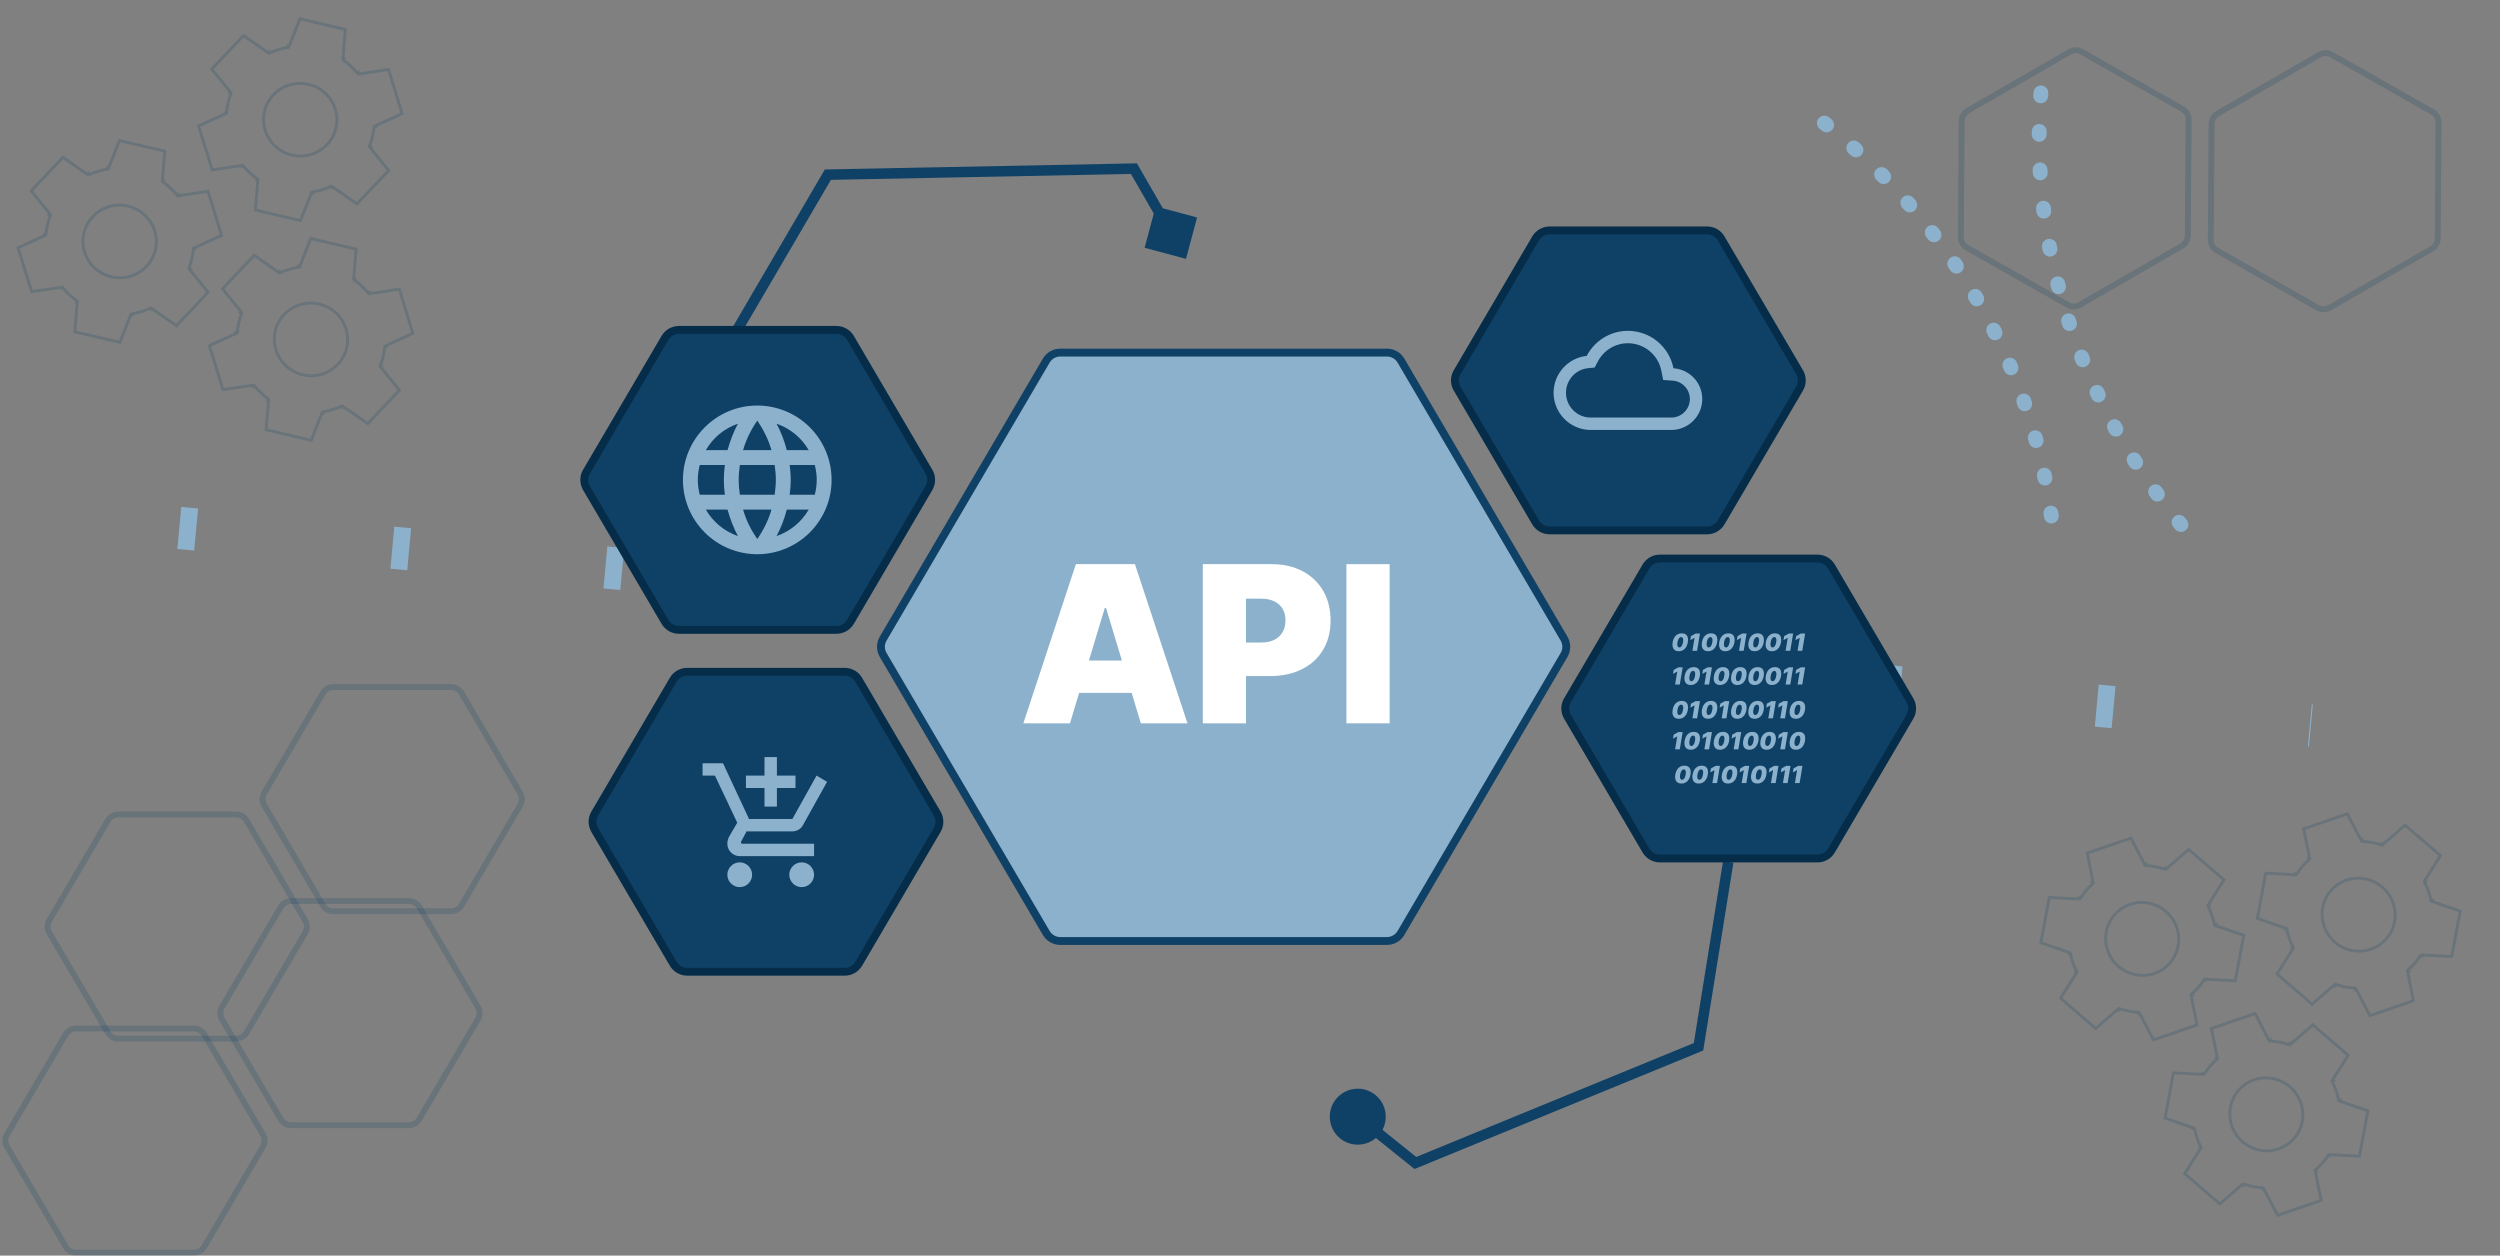 <svg width="888" height="446" viewBox="0 0 888 446" fill="none" xmlns="http://www.w3.org/2000/svg">
<rect x="0" y="0" width="888" height="446" fill="#808080" stroke="none"/>
<path d="M728.634 183.293C724.918 155.244 715.326 128.02 700.425 103.234C685.525 78.449 665.619 56.606 641.888 39" stroke="#8CB1CC" stroke-width="5.263" stroke-linecap="round" stroke-dasharray="1.05 12.63"/>
<path d="M724.928 33C722.711 61.208 726.414 89.834 735.817 117.182C745.22 144.53 760.131 170.044 779.668 192.213" stroke="#8CB1CC" stroke-width="5.263" stroke-linecap="round" stroke-dasharray="1.05 12.63"/>
<line x1="63.692" y1="187.532" x2="820.826" y2="257.682" stroke="#8CB1CC" stroke-width="15" stroke-dasharray="6 70"/>
<path d="M822.713 415.909L822.383 415.975L824.267 425.357L824.269 425.365L824.271 425.373C824.363 425.767 824.434 426.121 824.482 426.379L809.023 431.669L804.077 422.245L803.872 422.352L803.798 421.909C801.457 421.771 799.143 421.335 796.904 420.596L796.675 421.001L796.432 420.72L789.277 426.934L789.277 426.934L789.27 426.94C788.961 427.219 788.685 427.459 788.485 427.631L776.005 416.87L781.665 407.939L781.413 407.779L781.77 407.499C780.686 405.373 779.94 403.173 779.459 400.876L779.01 400.867L779.086 400.648L769.037 397.143L771.993 381.084L773.037 381.136L773.038 381.136L782.544 381.623L782.562 381.278L782.988 381.459C783.604 380.476 784.293 379.516 785.059 378.628C785.825 377.74 786.628 376.969 787.493 376.183L787.248 375.797L787.579 375.73L785.489 365.323L801.009 360.007L805.91 369.481L806.284 369.288L806.286 369.763C808.579 369.904 810.867 370.318 813.103 371.055L813.332 370.651L813.576 370.932L821.527 364.025L834.058 374.83L828.469 383.731L828.783 383.929L828.418 384.214C829.477 386.318 830.222 388.519 830.699 390.767L831.169 390.699L831.032 391.098L841.074 394.554L838.074 410.665L827.471 410.129L827.454 410.465L827.036 410.28C826.386 411.251 825.741 412.159 824.976 413.047C824.213 413.931 823.342 414.729 822.468 415.522L822.713 415.909ZM795.123 387.306C790.473 392.699 791.134 400.902 796.578 405.597C802.023 410.292 810.234 409.738 814.884 404.345C819.534 398.953 818.874 390.749 813.429 386.055C807.985 381.36 799.773 381.914 795.123 387.306Z" stroke="#0F4166" stroke-opacity="0.2" stroke-width="1.031"/>
<path d="M135.456 130.148L135.194 130.36L141.212 137.8L141.217 137.807L141.222 137.813C141.486 138.119 141.714 138.4 141.876 138.606L130.628 150.457L121.878 144.398L121.746 144.588L121.475 144.23C119.337 145.192 117.084 145.878 114.758 146.261L114.742 146.725L114.396 146.59L110.936 155.412L110.935 155.412L110.932 155.42C110.787 155.81 110.654 156.15 110.556 156.396L94.511 152.643L95.388 142.106L95.091 142.081L95.277 141.667C93.331 140.286 91.651 138.682 90.16 136.869L89.758 137.07L89.725 136.84L79.195 138.39L74.373 122.79L75.322 122.352L75.323 122.352L83.973 118.379L83.829 118.064L84.291 118.027C84.381 116.871 84.547 115.701 84.814 114.559C85.081 113.417 85.435 112.361 85.838 111.265L85.442 111.035L85.704 110.824L79.029 102.569L90.32 90.667L99.052 96.792L99.295 96.447L99.516 96.867C101.614 95.929 103.833 95.236 106.157 94.853L106.172 94.389L106.518 94.525L110.363 84.72L126.474 88.488L125.646 98.966L126.017 98.995L125.825 99.418C127.738 100.791 129.419 102.397 130.883 104.168L131.268 103.889L131.331 104.306L141.831 102.716L146.638 118.383L136.994 122.821L137.135 123.127L136.679 123.157C136.553 124.318 136.402 125.422 136.135 126.563C135.869 127.7 135.467 128.811 135.06 129.918L135.456 130.148ZM97.754 117.586C96.132 124.519 100.519 131.483 107.519 133.12C114.518 134.757 121.539 130.462 123.16 123.529C124.782 116.595 120.396 109.631 113.396 107.994C106.396 106.357 99.376 110.652 97.754 117.586Z" stroke="#0F4166" stroke-opacity="0.2" stroke-width="1.031"/>
<path d="M778.613 353.594L778.283 353.66L780.168 363.042L780.169 363.05L780.171 363.058C780.263 363.452 780.334 363.806 780.383 364.064L764.923 369.354L759.978 359.93L759.772 360.037L759.698 359.594C757.357 359.456 755.043 359.02 752.804 358.281L752.576 358.686L752.332 358.405L745.177 364.619L745.177 364.619L745.17 364.625C744.861 364.904 744.586 365.144 744.385 365.316L731.906 354.555L737.566 345.624L737.313 345.464L737.671 345.184C736.586 343.058 735.841 340.858 735.36 338.561L734.91 338.552L734.986 338.333L724.937 334.828L727.893 318.769L728.937 318.821L728.938 318.821L738.444 319.308L738.462 318.963L738.889 319.144C739.504 318.161 740.194 317.201 740.96 316.313C741.725 315.425 742.529 314.654 743.393 313.868L743.149 313.482L743.479 313.415L741.389 303.008L756.91 297.692L761.81 307.167L762.185 306.973L762.186 307.448C764.48 307.589 766.767 308.003 769.004 308.74L769.233 308.336L769.476 308.617L777.427 301.71L789.958 312.515L784.369 321.416L784.684 321.614L784.318 321.899C785.377 324.003 786.123 326.204 786.6 328.452L787.07 328.384L786.932 328.783L796.974 332.239L793.974 348.35L783.372 347.814L783.355 348.15L782.936 347.965C782.286 348.936 781.642 349.844 780.876 350.732C780.114 351.616 779.242 352.414 778.369 353.207L778.613 353.594ZM751.024 324.991C746.374 330.384 747.034 338.588 752.479 343.282C757.923 347.977 766.134 347.423 770.784 342.031C775.434 336.638 774.774 328.434 769.33 323.74C763.885 319.045 755.674 319.599 751.024 324.991Z" stroke="#0F4166" stroke-opacity="0.2" stroke-width="1.031"/>
<path d="M67.502 95.362L67.24 95.573L73.257 103.014L73.263 103.021L73.268 103.027C73.532 103.333 73.759 103.614 73.921 103.82L62.673 115.671L53.923 109.611L53.791 109.802L53.52 109.444C51.382 110.406 49.129 111.092 46.803 111.475L46.788 111.939L46.442 111.803L42.981 120.625L42.981 120.625L42.978 120.634C42.833 121.024 42.7 121.364 42.602 121.61L26.557 117.857L27.434 107.32L27.136 107.295L27.323 106.881C25.377 105.5 23.697 103.895 22.206 102.083L21.804 102.284L21.77 102.054L11.241 103.604L6.419 88.004L7.368 87.566L7.368 87.566L16.018 83.593L15.874 83.278L16.336 83.241C16.426 82.085 16.592 80.915 16.859 79.773C17.126 78.631 17.481 77.575 17.883 76.479L17.487 76.249L17.749 76.037L11.075 67.783L22.365 55.881L31.098 62.006L31.34 61.661L31.561 62.081C33.659 61.143 35.878 60.45 38.202 60.067L38.218 59.603L38.563 59.739L42.409 49.934L58.52 53.702L57.692 64.18L58.062 64.209L57.87 64.631C59.783 66.005 61.465 67.611 62.929 69.381L63.313 69.103L63.377 69.52L73.877 67.93L78.684 83.597L69.04 88.035L69.181 88.341L68.724 88.371C68.598 89.532 68.448 90.635 68.181 91.777C67.915 92.914 67.512 94.024 67.106 95.132L67.502 95.362ZM29.799 82.8C28.177 89.733 32.564 96.697 39.564 98.334C46.564 99.971 53.584 95.676 55.206 88.742C56.828 81.809 52.441 74.845 45.441 73.208C38.441 71.571 31.421 75.866 29.799 82.8Z" stroke="#0F4166" stroke-opacity="0.2" stroke-width="1.031"/>
<path d="M855.494 344.984L855.164 345.05L857.049 354.432L857.05 354.44L857.052 354.448C857.144 354.842 857.215 355.196 857.264 355.454L841.804 360.744L836.859 351.319L836.653 351.427L836.579 350.984C834.238 350.846 831.924 350.41 829.685 349.671L829.456 350.076L829.213 349.795L822.058 356.009L822.058 356.009L822.051 356.015C821.742 356.293 821.467 356.533 821.266 356.705L808.787 345.945L814.446 337.014L814.194 336.854L814.552 336.573C813.467 334.448 812.721 332.248 812.24 329.95L811.791 329.942L811.867 329.723L801.818 326.218L804.774 310.159L805.818 310.211L805.819 310.211L815.325 310.698L815.343 310.353L815.77 310.534C816.385 309.551 817.074 308.591 817.84 307.703C818.606 306.815 819.409 306.043 820.274 305.258L820.03 304.871L820.36 304.805L818.27 294.398L833.79 289.082L838.691 298.556L839.065 298.363L839.067 298.838C841.361 298.979 843.648 299.393 845.885 300.13L846.114 299.726L846.357 300.007L854.308 293.1L866.839 303.905L861.25 312.806L861.564 313.004L861.199 313.289C862.258 315.393 863.004 317.594 863.481 319.842L863.95 319.774L863.813 320.172L873.855 323.629L870.855 339.74L860.252 339.204L860.235 339.54L859.817 339.355C859.167 340.326 858.523 341.234 857.757 342.122C856.995 343.006 856.123 343.804 855.25 344.597L855.494 344.984ZM827.905 316.381C823.255 321.774 823.915 329.977 829.36 334.672C834.804 339.366 843.015 338.813 847.665 333.42C852.315 328.028 851.655 319.824 846.21 315.13C840.766 310.435 832.555 310.988 827.905 316.381Z" stroke="#0F4166" stroke-opacity="0.2" stroke-width="1.031"/>
<path d="M131.641 52.106L131.379 52.318L137.397 59.759L137.402 59.766L137.407 59.772C137.671 60.078 137.898 60.359 138.061 60.565L126.812 72.416L118.063 66.356L117.931 66.547L117.659 66.189C115.521 67.151 113.268 67.837 110.942 68.22L110.927 68.684L110.581 68.548L107.12 77.37L107.12 77.37L107.117 77.379C106.972 77.769 106.839 78.109 106.741 78.355L90.696 74.602L91.573 64.065L91.275 64.04L91.462 63.626C89.516 62.245 87.836 60.641 86.345 58.828L85.943 59.029L85.909 58.799L75.38 60.349L70.558 44.749L71.507 44.311L71.507 44.311L80.158 40.338L80.013 40.023L80.475 39.986C80.565 38.83 80.731 37.66 80.998 36.518C81.266 35.376 81.62 34.32 82.022 33.224L81.626 32.994L81.888 32.782L75.214 24.528L86.504 12.626L95.237 18.751L95.479 18.406L95.701 18.826C97.798 17.888 100.017 17.195 102.341 16.812L102.357 16.348L102.703 16.483L106.548 6.679L122.659 10.447L121.831 20.925L122.201 20.954L122.009 21.376C123.923 22.75 125.604 24.355 127.068 26.126L127.453 25.848L127.516 26.265L138.016 24.675L142.823 40.342L133.179 44.78L133.32 45.086L132.863 45.116C132.738 46.277 132.587 47.38 132.32 48.522C132.054 49.659 131.651 50.769 131.245 51.877L131.641 52.106ZM93.938 39.545C92.317 46.478 96.703 53.442 103.703 55.079C110.703 56.716 117.723 52.421 119.345 45.487C120.967 38.554 116.58 31.59 109.58 29.953C102.58 28.316 95.56 32.611 93.938 39.545Z" stroke="#0F4166" stroke-opacity="0.2" stroke-width="1.031"/>
<path d="M777.388 42.506L777.102 83.682C777.091 85.206 776.274 86.609 774.955 87.371L738.738 108.281C737.418 109.043 735.794 109.049 734.469 108.296L698.667 87.956C697.315 87.187 696.483 85.748 696.494 84.192L696.78 43.016C696.791 41.493 697.608 40.089 698.927 39.327L735.144 18.417C736.463 17.656 738.088 17.65 739.413 18.402L775.215 38.743C776.567 39.511 777.398 40.951 777.388 42.506Z" stroke="#0F4166" stroke-opacity="0.2" stroke-width="2.089"/>
<path d="M93.389 402.948L72.554 367.432C71.783 366.118 70.373 365.31 68.85 365.31L27.03 365.31C25.506 365.31 24.097 366.118 23.326 367.432L2.49 402.948C1.703 404.29 1.703 405.952 2.49 407.294L23.326 442.81C24.097 444.124 25.506 444.932 27.03 444.932L68.85 444.932C70.373 444.932 71.783 444.124 72.554 442.81L93.389 407.294C94.176 405.952 94.176 404.29 93.389 402.948Z" stroke="#0F4166" stroke-opacity="0.2" stroke-width="2.089"/>
<path d="M108.389 326.948L87.554 291.432C86.783 290.118 85.373 289.31 83.85 289.31L42.03 289.31C40.506 289.31 39.097 290.118 38.326 291.432L17.49 326.948C16.703 328.29 16.703 329.952 17.49 331.294L38.326 366.81C39.097 368.124 40.506 368.932 42.03 368.932L83.85 368.932C85.373 368.932 86.783 368.124 87.554 366.81L108.389 331.294C109.176 329.952 109.176 328.29 108.389 326.948Z" stroke="#0F4166" stroke-opacity="0.2" stroke-width="2.089"/>
<path d="M866.16 43.522L865.874 84.698C865.864 86.221 865.046 87.625 863.727 88.387L827.51 109.297C826.191 110.059 824.566 110.064 823.242 109.312L787.44 88.972C786.087 88.203 785.256 86.763 785.267 85.208L785.552 44.032C785.563 42.509 786.38 41.105 787.7 40.343L823.916 19.433C825.236 18.671 826.86 18.666 828.185 19.418L863.987 39.758C865.34 40.527 866.171 41.967 866.16 43.522Z" stroke="#0F4166" stroke-opacity="0.2" stroke-width="2.089"/>
<path d="M169.76 357.682L148.925 322.166C148.154 320.852 146.744 320.045 145.221 320.045L103.401 320.045C101.877 320.045 100.468 320.852 99.697 322.166L78.862 357.682C78.074 359.024 78.074 360.686 78.862 362.028L99.697 397.544C100.468 398.859 101.877 399.666 103.401 399.666L145.221 399.666C146.744 399.666 148.154 398.859 148.925 397.544L169.76 362.028C170.547 360.686 170.547 359.024 169.76 357.682Z" stroke="#0F4166" stroke-opacity="0.2" stroke-width="2.089"/>
<path d="M184.76 281.682L163.925 246.166C163.154 244.852 161.744 244.045 160.221 244.045L118.401 244.045C116.877 244.045 115.468 244.852 114.697 246.166L93.862 281.682C93.074 283.024 93.074 284.686 93.862 286.028L114.697 321.544C115.468 322.859 116.877 323.666 118.401 323.666L160.221 323.666C161.744 323.666 163.154 322.859 163.925 321.544L184.76 286.028C185.547 284.686 185.547 283.024 184.76 281.682Z" stroke="#0F4166" stroke-opacity="0.2" stroke-width="2.089"/>
<path d="M603.31 371.817L604.018 373.541L604.984 373.144L605.15 372.113L603.31 371.817ZM502.731 413.096L501.563 414.548L502.421 415.238L503.439 414.82L502.731 413.096ZM474.534 390.413C471.094 394.691 471.772 400.948 476.049 404.389C480.327 407.83 486.584 407.152 490.025 402.874C493.466 398.597 492.787 392.34 488.51 388.899C484.232 385.458 477.975 386.136 474.534 390.413ZM612.029 305.865L601.47 371.521L605.15 372.113L615.709 306.457L612.029 305.865ZM602.603 370.093L502.024 411.372L503.439 414.82L604.018 373.541L602.603 370.093ZM503.899 411.644L483.448 395.192L481.111 398.096L501.563 414.548L503.899 411.644Z" fill="#0F4166"/>
<path d="M294.062 62.043L294.025 60.179L292.981 60.2L292.453 61.102L294.062 62.043ZM402.761 59.902L404.375 58.97L403.825 58.017L402.724 58.039L402.761 59.902ZM421.265 91.952L425.204 77.253L410.505 73.314L406.566 88.013L421.265 91.952ZM262.098 120.387L295.671 62.984L292.453 61.102L258.881 118.505L262.098 120.387ZM294.099 63.906L402.798 61.765L402.724 58.039L294.025 60.179L294.099 63.906ZM401.147 60.834L414.271 83.565L417.499 81.701L404.375 58.97L401.147 60.834Z" fill="#0F4166"/>
<path d="M678.406 254.572L650.526 302.098C649.494 303.856 647.608 304.937 645.569 304.937L589.609 304.937C587.57 304.937 585.684 303.856 584.652 302.098L556.771 254.572C555.718 252.777 555.718 250.552 556.771 248.757L584.652 201.231C585.684 199.473 587.57 198.392 589.609 198.392L645.569 198.392C647.608 198.392 649.494 199.473 650.526 201.231L678.406 248.757C679.46 250.552 679.46 252.777 678.406 254.572Z" fill="#0F4166" stroke="#052D4A" stroke-width="2.796"/>
<path d="M329.956 173.361L302.076 220.886C301.044 222.645 299.158 223.725 297.119 223.725L241.159 223.725C239.12 223.725 237.234 222.645 236.202 220.886L208.321 173.361C207.268 171.565 207.268 169.34 208.321 167.545L236.202 120.019C237.234 118.261 239.12 117.181 241.159 117.181L297.119 117.181C299.158 117.181 301.044 118.261 302.076 120.019L329.956 167.545C331.01 169.34 331.01 171.565 329.956 173.361Z" fill="#0F4166" stroke="#052D4A" stroke-width="2.796"/>
<path d="M639.214 138.026L611.333 185.552C610.302 187.31 608.416 188.391 606.377 188.391L550.416 188.391C548.378 188.391 546.491 187.31 545.46 185.552L517.579 138.026C516.526 136.231 516.526 134.006 517.579 132.211L545.46 84.685C546.491 82.927 548.378 81.846 550.416 81.846L606.377 81.846C608.416 81.846 610.302 82.927 611.333 84.685L639.214 132.211C640.267 134.006 640.267 136.231 639.214 138.026Z" fill="#0F4166" stroke="#052D4A" stroke-width="2.796"/>
<path d="M555.55 232.646L497.616 331.4C496.584 333.159 494.698 334.239 492.659 334.239L376.593 334.239C374.554 334.239 372.668 333.159 371.636 331.4L313.703 232.646C312.649 230.851 312.649 228.626 313.703 226.831L371.636 128.077C372.668 126.319 374.554 125.238 376.593 125.238L492.659 125.238C494.698 125.238 496.584 126.319 497.616 128.077L555.55 226.831C556.603 228.626 556.603 230.851 555.55 232.646Z" fill="#8CB1CC" stroke="#0F4166" stroke-width="2.796"/>
<path d="M332.889 294.797L305.009 342.322C303.977 344.081 302.091 345.161 300.052 345.161L244.092 345.161C242.053 345.161 240.167 344.081 239.135 342.322L211.254 294.797C210.201 293.001 210.201 290.776 211.254 288.981L239.135 241.455C240.167 239.697 242.053 238.617 244.092 238.617L300.052 238.617C302.091 238.617 303.977 239.697 305.009 241.455L332.889 288.981C333.943 290.776 333.943 293.001 332.889 294.797Z" fill="#0F4166" stroke="#052D4A" stroke-width="2.796"/>
<path d="M380.053 256.925H363.49L382.151 200.391H403.13L421.791 256.925H405.228L392.861 215.96H392.42L380.053 256.925ZM376.961 234.621H408.099V246.104H376.961V234.621Z" fill="white"/>
<path d="M427.236 256.925V200.391H451.638C455.834 200.391 459.505 201.219 462.652 202.876C465.799 204.532 468.246 206.86 469.995 209.86C471.743 212.859 472.617 216.365 472.617 220.377C472.617 224.426 471.715 227.931 469.912 230.894C468.127 233.857 465.615 236.139 462.376 237.74C459.155 239.341 455.392 240.142 451.086 240.142H436.511V228.217H447.994C449.797 228.217 451.334 227.904 452.604 227.278C453.892 226.634 454.877 225.723 455.558 224.545C456.257 223.367 456.607 221.978 456.607 220.377C456.607 218.757 456.257 217.377 455.558 216.236C454.877 215.077 453.892 214.194 452.604 213.586C451.334 212.961 449.797 212.648 447.994 212.648H442.584V256.925H427.236Z" fill="white"/>
<path d="M493.596 200.391V256.925H478.248V200.391H493.596Z" fill="white"/>
<path d="M280.494 175.733C280.705 173.991 280.864 172.248 280.864 170.453C280.864 168.657 280.705 166.915 280.494 165.172H289.418C289.841 166.862 290.105 168.631 290.105 170.453C290.105 172.274 289.841 174.043 289.418 175.733M275.821 190.413C277.405 187.483 278.619 184.314 279.464 181.014H287.253C284.695 185.419 280.637 188.755 275.821 190.413ZM275.161 175.733H262.804C262.54 173.991 262.381 172.248 262.381 170.453C262.381 168.657 262.54 166.888 262.804 165.172H275.161C275.398 166.888 275.583 168.657 275.583 170.453C275.583 172.248 275.398 173.991 275.161 175.733ZM268.982 191.469C266.791 188.301 265.022 184.789 263.939 181.014H274.025C272.943 184.789 271.174 188.301 268.982 191.469ZM258.421 159.891H250.711C253.243 155.475 257.298 152.133 262.117 150.492C260.533 153.423 259.345 156.591 258.421 159.891ZM250.711 181.014H258.421C259.345 184.314 260.533 187.483 262.117 190.413C257.308 188.754 253.259 185.417 250.711 181.014ZM248.546 175.733C248.124 174.043 247.86 172.274 247.86 170.453C247.86 168.631 248.124 166.862 248.546 165.172H257.47C257.259 166.915 257.101 168.657 257.101 170.453C257.101 172.248 257.259 173.991 257.47 175.733M268.982 149.409C271.174 152.578 272.943 156.116 274.025 159.891H263.939C265.022 156.116 266.791 152.578 268.982 149.409ZM287.253 159.891H279.464C278.638 156.621 277.414 153.465 275.821 150.492C280.679 152.155 284.718 155.508 287.253 159.891ZM268.982 144.049C254.381 144.049 242.579 155.931 242.579 170.453C242.579 177.455 245.361 184.171 250.312 189.122C252.764 191.574 255.675 193.519 258.878 194.846C262.082 196.173 265.515 196.856 268.982 196.856C275.985 196.856 282.7 194.074 287.652 189.122C292.604 184.171 295.385 177.455 295.385 170.453C295.385 166.985 294.702 163.552 293.375 160.349C292.049 157.145 290.104 154.234 287.652 151.783C285.2 149.331 282.29 147.386 279.086 146.059C275.883 144.732 272.45 144.049 268.982 144.049Z" fill="#8CB1CC"/>
<path d="M271.553 286.504H275.954V279.903H282.555V275.503H275.954V268.902H271.553V275.503H264.953V279.903H271.553M262.752 306.307C260.332 306.307 258.352 308.287 258.352 310.707C258.352 313.127 260.332 315.108 262.752 315.108C265.173 315.108 267.153 313.127 267.153 310.707C267.153 308.287 265.173 306.307 262.752 306.307ZM284.755 306.307C282.335 306.307 280.354 308.287 280.354 310.707C280.354 313.127 282.335 315.108 284.755 315.108C287.175 315.108 289.155 313.127 289.155 310.707C289.155 308.287 287.175 306.307 284.755 306.307ZM263.192 299.266V299.046L265.173 295.305H281.455C282.995 295.305 284.535 294.425 285.195 293.105L293.776 277.703L290.036 275.503L281.455 290.905H266.053L256.812 271.102H249.551V275.503H253.951L261.872 292.225L258.792 297.506C258.572 298.166 258.352 298.826 258.352 299.706C258.352 302.126 260.332 304.106 262.752 304.106H289.155V299.706H263.632C263.412 299.706 263.192 299.486 263.192 299.266Z" fill="#8CB1CC"/>
<path d="M578.241 121.917C584.006 121.917 588.979 126.009 590.101 131.664L590.761 134.964L594.127 135.206C595.781 135.318 597.332 136.051 598.467 137.26C599.602 138.468 600.237 140.062 600.244 141.719C600.244 145.35 597.274 148.32 593.643 148.32H565.04C560.177 148.32 556.239 144.382 556.239 139.519C556.239 135.008 559.605 131.246 564.072 130.784L566.426 130.542L567.526 128.452C568.538 126.482 570.074 124.83 571.964 123.677C573.855 122.524 576.027 121.915 578.241 121.917ZM578.241 117.516C571.883 117.516 566.36 121.125 563.61 126.405C560.376 126.755 557.385 128.287 555.212 130.708C553.04 133.128 551.838 136.266 551.838 139.519C551.838 146.802 557.757 152.721 565.04 152.721H593.643C599.716 152.721 604.645 147.792 604.645 141.719C604.645 135.911 600.134 131.202 594.413 130.806C593.674 127.061 591.658 123.688 588.708 121.264C585.759 118.84 582.059 117.516 578.241 117.516Z" fill="#8CB1CC"/>
<path d="M596.302 231.322C595.744 231.322 595.283 231.195 594.918 230.94C594.554 230.683 594.302 230.314 594.162 229.834C594.023 229.354 594.011 228.779 594.127 228.107C594.242 227.434 594.448 226.862 594.745 226.392C595.044 225.922 595.414 225.564 595.857 225.319C596.301 225.074 596.8 224.952 597.354 224.952C597.908 224.952 598.366 225.074 598.728 225.319C599.091 225.564 599.343 225.922 599.484 226.392C599.626 226.86 599.641 227.432 599.529 228.107C599.418 228.781 599.212 229.357 598.914 229.837C598.617 230.317 598.245 230.685 597.799 230.94C597.355 231.195 596.856 231.322 596.302 231.322ZM596.529 229.972C596.816 229.972 597.073 229.822 597.3 229.524C597.529 229.223 597.698 228.751 597.808 228.107C597.88 227.689 597.897 227.346 597.859 227.079C597.821 226.81 597.739 226.612 597.614 226.485C597.488 226.355 597.33 226.29 597.139 226.29C596.852 226.29 596.591 226.437 596.356 226.73C596.123 227.021 595.953 227.48 595.848 228.107C595.776 228.538 595.76 228.89 595.8 229.165C595.84 229.44 595.923 229.643 596.051 229.775C596.178 229.906 596.338 229.972 596.529 229.972ZM603.823 225.035L602.807 231.155H601.146L601.911 226.565H601.875L600.405 227.366L600.632 225.956L602.293 225.035H603.823ZM606.705 231.322C606.147 231.322 605.686 231.195 605.322 230.94C604.957 230.683 604.705 230.314 604.566 229.834C604.426 229.354 604.414 228.779 604.53 228.107C604.645 227.434 604.851 226.862 605.148 226.392C605.447 225.922 605.818 225.564 606.26 225.319C606.704 225.074 607.203 224.952 607.757 224.952C608.311 224.952 608.769 225.074 609.131 225.319C609.494 225.564 609.746 225.922 609.887 226.392C610.029 226.86 610.044 227.432 609.932 228.107C609.821 228.781 609.616 229.357 609.317 229.837C609.02 230.317 608.648 230.685 608.202 230.94C607.758 231.195 607.259 231.322 606.705 231.322ZM606.932 229.972C607.219 229.972 607.476 229.822 607.703 229.524C607.932 229.223 608.102 228.751 608.211 228.107C608.283 227.689 608.3 227.346 608.262 227.079C608.224 226.81 608.142 226.612 608.017 226.485C607.891 226.355 607.733 226.29 607.542 226.29C607.255 226.29 606.994 226.437 606.759 226.73C606.526 227.021 606.356 227.48 606.251 228.107C606.179 228.538 606.163 228.89 606.203 229.165C606.243 229.44 606.327 229.643 606.454 229.775C606.582 229.906 606.741 229.972 606.932 229.972ZM612.852 231.322C612.294 231.322 611.833 231.195 611.468 230.94C611.104 230.683 610.852 230.314 610.712 229.834C610.573 229.354 610.561 228.779 610.676 228.107C610.792 227.434 610.998 226.862 611.295 226.392C611.594 225.922 611.964 225.564 612.406 225.319C612.851 225.074 613.35 224.952 613.903 224.952C614.457 224.952 614.915 225.074 615.278 225.319C615.641 225.564 615.893 225.922 616.034 226.392C616.175 226.86 616.19 227.432 616.079 228.107C615.967 228.781 615.762 229.357 615.463 229.837C615.166 230.317 614.795 230.685 614.349 230.94C613.904 231.195 613.405 231.322 612.852 231.322ZM613.079 229.972C613.366 229.972 613.623 229.822 613.85 229.524C614.079 229.223 614.248 228.751 614.358 228.107C614.429 227.689 614.446 227.346 614.408 227.079C614.371 226.81 614.289 226.612 614.163 226.485C614.038 226.355 613.88 226.29 613.688 226.29C613.401 226.29 613.141 226.437 612.905 226.73C612.672 227.021 612.503 227.48 612.397 228.107C612.326 228.538 612.31 228.89 612.35 229.165C612.389 229.44 612.473 229.643 612.601 229.775C612.728 229.906 612.888 229.972 613.079 229.972ZM620.373 225.035L619.357 231.155H617.695L618.46 226.565H618.425L616.954 227.366L617.181 225.956L618.843 225.035H620.373ZM623.255 231.322C622.697 231.322 622.236 231.195 621.871 230.94C621.507 230.683 621.255 230.314 621.115 229.834C620.976 229.354 620.964 228.779 621.079 228.107C621.195 227.434 621.401 226.862 621.698 226.392C621.997 225.922 622.367 225.564 622.81 225.319C623.254 225.074 623.753 224.952 624.307 224.952C624.86 224.952 625.319 225.074 625.681 225.319C626.044 225.564 626.296 225.922 626.437 226.392C626.579 226.86 626.594 227.432 626.482 228.107C626.37 228.781 626.165 229.357 625.866 229.837C625.57 230.317 625.198 230.685 624.752 230.94C624.308 231.195 623.809 231.322 623.255 231.322ZM623.482 229.972C623.769 229.972 624.026 229.822 624.253 229.524C624.482 229.223 624.651 228.751 624.761 228.107C624.833 227.689 624.849 227.346 624.812 227.079C624.774 226.81 624.692 226.612 624.567 226.485C624.441 226.355 624.283 226.29 624.091 226.29C623.805 226.29 623.544 226.437 623.309 226.73C623.076 227.021 622.906 227.48 622.801 228.107C622.729 228.538 622.713 228.89 622.753 229.165C622.793 229.44 622.876 229.643 623.004 229.775C623.131 229.906 623.291 229.972 623.482 229.972ZM629.401 231.322C628.844 231.322 628.382 231.195 628.018 230.94C627.653 230.683 627.401 230.314 627.262 229.834C627.122 229.354 627.11 228.779 627.226 228.107C627.342 227.434 627.548 226.862 627.845 226.392C628.143 225.922 628.514 225.564 628.956 225.319C629.4 225.074 629.899 224.952 630.453 224.952C631.007 224.952 631.465 225.074 631.828 225.319C632.19 225.564 632.442 225.922 632.584 226.392C632.725 226.86 632.74 227.432 632.629 228.107C632.517 228.781 632.312 229.357 632.013 229.837C631.716 230.317 631.345 230.685 630.898 230.94C630.454 231.195 629.955 231.322 629.401 231.322ZM629.628 229.972C629.915 229.972 630.172 229.822 630.399 229.524C630.628 229.223 630.798 228.751 630.907 228.107C630.979 227.689 630.996 227.346 630.958 227.079C630.92 226.81 630.839 226.612 630.713 226.485C630.588 226.355 630.429 226.29 630.238 226.29C629.951 226.29 629.69 226.437 629.455 226.73C629.222 227.021 629.053 227.48 628.947 228.107C628.875 228.538 628.86 228.89 628.899 229.165C628.939 229.44 629.023 229.643 629.15 229.775C629.278 229.906 629.437 229.972 629.628 229.972ZM636.922 225.035L635.906 231.155H634.245L635.01 226.565H634.974L633.504 227.366L633.731 225.956L635.393 225.035H636.922ZM641.179 225.035L640.163 231.155H638.502L639.267 226.565H639.231L637.761 227.366L637.988 225.956L639.649 225.035H641.179ZM597.676 237.035L596.661 243.155H594.999L595.764 238.565H595.728L594.258 239.366L594.485 237.956L596.147 237.035H597.676ZM600.559 243.322C600.001 243.322 599.54 243.195 599.175 242.94C598.81 242.683 598.558 242.314 598.419 241.834C598.28 241.354 598.268 240.779 598.383 240.107C598.499 239.434 598.705 238.862 599.002 238.392C599.301 237.922 599.671 237.564 600.113 237.319C600.558 237.074 601.057 236.952 601.61 236.952C602.164 236.952 602.622 237.074 602.985 237.319C603.347 237.564 603.599 237.922 603.741 238.392C603.882 238.86 603.897 239.432 603.786 240.107C603.674 240.781 603.469 241.357 603.17 241.837C602.873 242.317 602.502 242.685 602.056 242.94C601.611 243.195 601.112 243.322 600.559 243.322ZM600.786 241.972C601.072 241.972 601.329 241.822 601.557 241.524C601.786 241.223 601.955 240.751 602.065 240.107C602.136 239.689 602.153 239.346 602.115 239.079C602.077 238.81 601.996 238.612 601.87 238.485C601.745 238.355 601.586 238.29 601.395 238.29C601.108 238.29 600.847 238.437 600.612 238.73C600.379 239.021 600.21 239.48 600.104 240.107C600.033 240.538 600.017 240.89 600.057 241.165C600.096 241.44 600.18 241.643 600.308 241.775C600.435 241.906 600.594 241.972 600.786 241.972ZM608.08 237.035L607.064 243.155H605.402L606.167 238.565H606.131L604.661 239.366L604.888 237.956L606.55 237.035H608.08ZM610.962 243.322C610.404 243.322 609.943 243.195 609.578 242.94C609.214 242.683 608.962 242.314 608.822 241.834C608.683 241.354 608.671 240.779 608.786 240.107C608.902 239.434 609.108 238.862 609.405 238.392C609.704 237.922 610.074 237.564 610.516 237.319C610.961 237.074 611.46 236.952 612.013 236.952C612.567 236.952 613.025 237.074 613.388 237.319C613.751 237.564 614.003 237.922 614.144 238.392C614.285 238.86 614.3 239.432 614.189 240.107C614.077 240.781 613.872 241.357 613.573 241.837C613.276 242.317 612.905 242.685 612.459 242.94C612.014 243.195 611.515 243.322 610.962 243.322ZM611.189 241.972C611.476 241.972 611.733 241.822 611.96 241.524C612.189 241.223 612.358 240.751 612.468 240.107C612.539 239.689 612.556 239.346 612.518 239.079C612.481 238.81 612.399 238.612 612.273 238.485C612.148 238.355 611.99 238.29 611.798 238.29C611.511 238.29 611.251 238.437 611.015 238.73C610.782 239.021 610.613 239.48 610.507 240.107C610.436 240.538 610.42 240.89 610.46 241.165C610.5 241.44 610.583 241.643 610.711 241.775C610.838 241.906 610.998 241.972 611.189 241.972ZM617.108 243.322C616.55 243.322 616.089 243.195 615.725 242.94C615.36 242.683 615.108 242.314 614.969 241.834C614.829 241.354 614.817 240.779 614.933 240.107C615.048 239.434 615.255 238.862 615.551 238.392C615.85 237.922 616.221 237.564 616.663 237.319C617.107 237.074 617.606 236.952 618.16 236.952C618.714 236.952 619.172 237.074 619.535 237.319C619.897 237.564 620.149 237.922 620.291 238.392C620.432 238.86 620.447 239.432 620.335 240.107C620.224 240.781 620.019 241.357 619.72 241.837C619.423 242.317 619.052 242.685 618.605 242.94C618.161 243.195 617.662 243.322 617.108 243.322ZM617.335 241.972C617.622 241.972 617.879 241.822 618.106 241.524C618.335 241.223 618.505 240.751 618.614 240.107C618.686 239.689 618.703 239.346 618.665 239.079C618.627 238.81 618.546 238.612 618.42 238.485C618.295 238.355 618.136 238.29 617.945 238.29C617.658 238.29 617.397 238.437 617.162 238.73C616.929 239.021 616.76 239.48 616.654 240.107C616.582 240.538 616.566 240.89 616.606 241.165C616.646 241.44 616.73 241.643 616.857 241.775C616.985 241.906 617.144 241.972 617.335 241.972ZM623.255 243.322C622.697 243.322 622.236 243.195 621.871 242.94C621.507 242.683 621.255 242.314 621.115 241.834C620.976 241.354 620.964 240.779 621.079 240.107C621.195 239.434 621.401 238.862 621.698 238.392C621.997 237.922 622.367 237.564 622.81 237.319C623.254 237.074 623.753 236.952 624.307 236.952C624.86 236.952 625.319 237.074 625.681 237.319C626.044 237.564 626.296 237.922 626.437 238.392C626.579 238.86 626.594 239.432 626.482 240.107C626.37 240.781 626.165 241.357 625.866 241.837C625.57 242.317 625.198 242.685 624.752 242.94C624.308 243.195 623.809 243.322 623.255 243.322ZM623.482 241.972C623.769 241.972 624.026 241.822 624.253 241.524C624.482 241.223 624.651 240.751 624.761 240.107C624.833 239.689 624.849 239.346 624.812 239.079C624.774 238.81 624.692 238.612 624.567 238.485C624.441 238.355 624.283 238.29 624.091 238.29C623.805 238.29 623.544 238.437 623.309 238.73C623.076 239.021 622.906 239.48 622.801 240.107C622.729 240.538 622.713 240.89 622.753 241.165C622.793 241.44 622.876 241.643 623.004 241.775C623.131 241.906 623.291 241.972 623.482 241.972ZM629.401 243.322C628.844 243.322 628.382 243.195 628.018 242.94C627.653 242.683 627.401 242.314 627.262 241.834C627.122 241.354 627.11 240.779 627.226 240.107C627.342 239.434 627.548 238.862 627.845 238.392C628.143 237.922 628.514 237.564 628.956 237.319C629.4 237.074 629.899 236.952 630.453 236.952C631.007 236.952 631.465 237.074 631.828 237.319C632.19 237.564 632.442 237.922 632.584 238.392C632.725 238.86 632.74 239.432 632.629 240.107C632.517 240.781 632.312 241.357 632.013 241.837C631.716 242.317 631.345 242.685 630.898 242.94C630.454 243.195 629.955 243.322 629.401 243.322ZM629.628 241.972C629.915 241.972 630.172 241.822 630.399 241.524C630.628 241.223 630.798 240.751 630.907 240.107C630.979 239.689 630.996 239.346 630.958 239.079C630.92 238.81 630.839 238.612 630.713 238.485C630.588 238.355 630.429 238.29 630.238 238.29C629.951 238.29 629.69 238.437 629.455 238.73C629.222 239.021 629.053 239.48 628.947 240.107C628.875 240.538 628.86 240.89 628.899 241.165C628.939 241.44 629.023 241.643 629.15 241.775C629.278 241.906 629.437 241.972 629.628 241.972ZM636.922 237.035L635.906 243.155H634.245L635.01 238.565H634.974L633.504 239.366L633.731 237.956L635.393 237.035H636.922ZM641.179 237.035L640.163 243.155H638.502L639.267 238.565H639.231L637.761 239.366L637.988 237.956L639.649 237.035H641.179ZM596.302 255.322C595.744 255.322 595.283 255.195 594.918 254.94C594.554 254.683 594.302 254.314 594.162 253.834C594.023 253.354 594.011 252.779 594.127 252.107C594.242 251.434 594.448 250.862 594.745 250.392C595.044 249.922 595.414 249.564 595.857 249.319C596.301 249.074 596.8 248.952 597.354 248.952C597.908 248.952 598.366 249.074 598.728 249.319C599.091 249.564 599.343 249.922 599.484 250.392C599.626 250.86 599.641 251.432 599.529 252.107C599.418 252.781 599.212 253.357 598.914 253.837C598.617 254.317 598.245 254.685 597.799 254.94C597.355 255.195 596.856 255.322 596.302 255.322ZM596.529 253.972C596.816 253.972 597.073 253.822 597.3 253.524C597.529 253.223 597.698 252.751 597.808 252.107C597.88 251.689 597.897 251.346 597.859 251.079C597.821 250.81 597.739 250.612 597.614 250.485C597.488 250.355 597.33 250.29 597.139 250.29C596.852 250.29 596.591 250.437 596.356 250.73C596.123 251.021 595.953 251.48 595.848 252.107C595.776 252.538 595.76 252.89 595.8 253.165C595.84 253.44 595.923 253.643 596.051 253.775C596.178 253.906 596.338 253.972 596.529 253.972ZM603.823 249.035L602.807 255.155H601.146L601.911 250.565H601.875L600.405 251.366L600.632 249.956L602.293 249.035H603.823ZM606.705 255.322C606.147 255.322 605.686 255.195 605.322 254.94C604.957 254.683 604.705 254.314 604.566 253.834C604.426 253.354 604.414 252.779 604.53 252.107C604.645 251.434 604.851 250.862 605.148 250.392C605.447 249.922 605.818 249.564 606.26 249.319C606.704 249.074 607.203 248.952 607.757 248.952C608.311 248.952 608.769 249.074 609.131 249.319C609.494 249.564 609.746 249.922 609.887 250.392C610.029 250.86 610.044 251.432 609.932 252.107C609.821 252.781 609.616 253.357 609.317 253.837C609.02 254.317 608.648 254.685 608.202 254.94C607.758 255.195 607.259 255.322 606.705 255.322ZM606.932 253.972C607.219 253.972 607.476 253.822 607.703 253.524C607.932 253.223 608.102 252.751 608.211 252.107C608.283 251.689 608.3 251.346 608.262 251.079C608.224 250.81 608.142 250.612 608.017 250.485C607.891 250.355 607.733 250.29 607.542 250.29C607.255 250.29 606.994 250.437 606.759 250.73C606.526 251.021 606.356 251.48 606.251 252.107C606.179 252.538 606.163 252.89 606.203 253.165C606.243 253.44 606.327 253.643 606.454 253.775C606.582 253.906 606.741 253.972 606.932 253.972ZM614.226 249.035L613.21 255.155H611.549L612.314 250.565H612.278L610.808 251.366L611.035 249.956L612.696 249.035H614.226ZM617.108 255.322C616.55 255.322 616.089 255.195 615.725 254.94C615.36 254.683 615.108 254.314 614.969 253.834C614.829 253.354 614.817 252.779 614.933 252.107C615.048 251.434 615.255 250.862 615.551 250.392C615.85 249.922 616.221 249.564 616.663 249.319C617.107 249.074 617.606 248.952 618.16 248.952C618.714 248.952 619.172 249.074 619.535 249.319C619.897 249.564 620.149 249.922 620.291 250.392C620.432 250.86 620.447 251.432 620.335 252.107C620.224 252.781 620.019 253.357 619.72 253.837C619.423 254.317 619.052 254.685 618.605 254.94C618.161 255.195 617.662 255.322 617.108 255.322ZM617.335 253.972C617.622 253.972 617.879 253.822 618.106 253.524C618.335 253.223 618.505 252.751 618.614 252.107C618.686 251.689 618.703 251.346 618.665 251.079C618.627 250.81 618.546 250.612 618.42 250.485C618.295 250.355 618.136 250.29 617.945 250.29C617.658 250.29 617.397 250.437 617.162 250.73C616.929 251.021 616.76 251.48 616.654 252.107C616.582 252.538 616.566 252.89 616.606 253.165C616.646 253.44 616.73 253.643 616.857 253.775C616.985 253.906 617.144 253.972 617.335 253.972ZM623.255 255.322C622.697 255.322 622.236 255.195 621.871 254.94C621.507 254.683 621.255 254.314 621.115 253.834C620.976 253.354 620.964 252.779 621.079 252.107C621.195 251.434 621.401 250.862 621.698 250.392C621.997 249.922 622.367 249.564 622.81 249.319C623.254 249.074 623.753 248.952 624.307 248.952C624.86 248.952 625.319 249.074 625.681 249.319C626.044 249.564 626.296 249.922 626.437 250.392C626.579 250.86 626.594 251.432 626.482 252.107C626.37 252.781 626.165 253.357 625.866 253.837C625.57 254.317 625.198 254.685 624.752 254.94C624.308 255.195 623.809 255.322 623.255 255.322ZM623.482 253.972C623.769 253.972 624.026 253.822 624.253 253.524C624.482 253.223 624.651 252.751 624.761 252.107C624.833 251.689 624.849 251.346 624.812 251.079C624.774 250.81 624.692 250.612 624.567 250.485C624.441 250.355 624.283 250.29 624.091 250.29C623.805 250.29 623.544 250.437 623.309 250.73C623.076 251.021 622.906 251.48 622.801 252.107C622.729 252.538 622.713 252.89 622.753 253.165C622.793 253.44 622.876 253.643 623.004 253.775C623.131 253.906 623.291 253.972 623.482 253.972ZM630.776 249.035L629.76 255.155H628.099L628.863 250.565H628.828L627.357 251.366L627.585 249.956L629.246 249.035H630.776ZM635.032 249.035L634.017 255.155H632.355L633.12 250.565H633.084L631.614 251.366L631.841 249.956L633.503 249.035H635.032ZM637.915 255.322C637.357 255.322 636.896 255.195 636.531 254.94C636.166 254.683 635.914 254.314 635.775 253.834C635.636 253.354 635.624 252.779 635.739 252.107C635.855 251.434 636.061 250.862 636.358 250.392C636.657 249.922 637.027 249.564 637.469 249.319C637.914 249.074 638.413 248.952 638.966 248.952C639.52 248.952 639.978 249.074 640.341 249.319C640.703 249.564 640.955 249.922 641.097 250.392C641.238 250.86 641.253 251.432 641.142 252.107C641.03 252.781 640.825 253.357 640.526 253.837C640.229 254.317 639.858 254.685 639.412 254.94C638.967 255.195 638.468 255.322 637.915 255.322ZM638.142 253.972C638.428 253.972 638.685 253.822 638.913 253.524C639.142 253.223 639.311 252.751 639.421 252.107C639.492 251.689 639.509 251.346 639.471 251.079C639.433 250.81 639.352 250.612 639.226 250.485C639.101 250.355 638.942 250.29 638.751 250.29C638.464 250.29 638.203 250.437 637.968 250.73C637.735 251.021 637.566 251.48 637.46 252.107C637.389 252.538 637.373 252.89 637.413 253.165C637.452 253.44 637.536 253.643 637.664 253.775C637.791 253.906 637.95 253.972 638.142 253.972ZM597.676 260.035L596.661 266.155H594.999L595.764 261.565H595.728L594.258 262.366L594.485 260.956L596.147 260.035H597.676ZM600.559 266.322C600.001 266.322 599.54 266.195 599.175 265.94C598.81 265.683 598.558 265.314 598.419 264.834C598.28 264.354 598.268 263.779 598.383 263.107C598.499 262.434 598.705 261.862 599.002 261.392C599.301 260.922 599.671 260.564 600.113 260.319C600.558 260.074 601.057 259.952 601.61 259.952C602.164 259.952 602.622 260.074 602.985 260.319C603.347 260.564 603.599 260.922 603.741 261.392C603.882 261.86 603.897 262.432 603.786 263.107C603.674 263.781 603.469 264.357 603.17 264.837C602.873 265.317 602.502 265.685 602.056 265.94C601.611 266.195 601.112 266.322 600.559 266.322ZM600.786 264.972C601.072 264.972 601.329 264.822 601.557 264.524C601.786 264.223 601.955 263.751 602.065 263.107C602.136 262.689 602.153 262.346 602.115 262.079C602.077 261.81 601.996 261.612 601.87 261.485C601.745 261.355 601.586 261.29 601.395 261.29C601.108 261.29 600.847 261.437 600.612 261.73C600.379 262.021 600.21 262.48 600.104 263.107C600.033 263.538 600.017 263.89 600.057 264.165C600.096 264.44 600.18 264.643 600.308 264.775C600.435 264.906 600.594 264.972 600.786 264.972ZM608.08 260.035L607.064 266.155H605.402L606.167 261.565H606.131L604.661 262.366L604.888 260.956L606.55 260.035H608.08ZM610.962 266.322C610.404 266.322 609.943 266.195 609.578 265.94C609.214 265.683 608.962 265.314 608.822 264.834C608.683 264.354 608.671 263.779 608.786 263.107C608.902 262.434 609.108 261.862 609.405 261.392C609.704 260.922 610.074 260.564 610.516 260.319C610.961 260.074 611.46 259.952 612.013 259.952C612.567 259.952 613.025 260.074 613.388 260.319C613.751 260.564 614.003 260.922 614.144 261.392C614.285 261.86 614.3 262.432 614.189 263.107C614.077 263.781 613.872 264.357 613.573 264.837C613.276 265.317 612.905 265.685 612.459 265.94C612.014 266.195 611.515 266.322 610.962 266.322ZM611.189 264.972C611.476 264.972 611.733 264.822 611.96 264.524C612.189 264.223 612.358 263.751 612.468 263.107C612.539 262.689 612.556 262.346 612.518 262.079C612.481 261.81 612.399 261.612 612.273 261.485C612.148 261.355 611.99 261.29 611.798 261.29C611.511 261.29 611.251 261.437 611.015 261.73C610.782 262.021 610.613 262.48 610.507 263.107C610.436 263.538 610.42 263.89 610.46 264.165C610.5 264.44 610.583 264.643 610.711 264.775C610.838 264.906 610.998 264.972 611.189 264.972ZM618.483 260.035L617.467 266.155H615.805L616.57 261.565H616.535L615.064 262.366L615.291 260.956L616.953 260.035H618.483ZM621.365 266.322C620.807 266.322 620.346 266.195 619.981 265.94C619.617 265.683 619.365 265.314 619.225 264.834C619.086 264.354 619.074 263.779 619.189 263.107C619.305 262.434 619.511 261.862 619.808 261.392C620.107 260.922 620.477 260.564 620.92 260.319C621.364 260.074 621.863 259.952 622.417 259.952C622.97 259.952 623.429 260.074 623.791 260.319C624.154 260.564 624.406 260.922 624.547 261.392C624.689 261.86 624.704 262.432 624.592 263.107C624.48 263.781 624.275 264.357 623.976 264.837C623.68 265.317 623.308 265.685 622.862 265.94C622.418 266.195 621.919 266.322 621.365 266.322ZM621.592 264.972C621.879 264.972 622.136 264.822 622.363 264.524C622.592 264.223 622.761 263.751 622.871 263.107C622.943 262.689 622.959 262.346 622.922 262.079C622.884 261.81 622.802 261.612 622.677 261.485C622.551 261.355 622.393 261.29 622.201 261.29C621.915 261.29 621.654 261.437 621.419 261.73C621.186 262.021 621.016 262.48 620.911 263.107C620.839 263.538 620.823 263.89 620.863 264.165C620.903 264.44 620.986 264.643 621.114 264.775C621.241 264.906 621.401 264.972 621.592 264.972ZM627.511 266.322C626.954 266.322 626.492 266.195 626.128 265.94C625.763 265.683 625.511 265.314 625.372 264.834C625.232 264.354 625.22 263.779 625.336 263.107C625.452 262.434 625.658 261.862 625.955 261.392C626.253 260.922 626.624 260.564 627.066 260.319C627.51 260.074 628.009 259.952 628.563 259.952C629.117 259.952 629.575 260.074 629.938 260.319C630.3 260.564 630.552 260.922 630.694 261.392C630.835 261.86 630.85 262.432 630.739 263.107C630.627 263.781 630.422 264.357 630.123 264.837C629.826 265.317 629.455 265.685 629.008 265.94C628.564 266.195 628.065 266.322 627.511 266.322ZM627.738 264.972C628.025 264.972 628.282 264.822 628.509 264.524C628.738 264.223 628.908 263.751 629.017 263.107C629.089 262.689 629.106 262.346 629.068 262.079C629.03 261.81 628.949 261.612 628.823 261.485C628.698 261.355 628.539 261.29 628.348 261.29C628.061 261.29 627.8 261.437 627.565 261.73C627.332 262.021 627.163 262.48 627.057 263.107C626.985 263.538 626.97 263.89 627.009 264.165C627.049 264.44 627.133 264.643 627.26 264.775C627.388 264.906 627.547 264.972 627.738 264.972ZM635.032 260.035L634.017 266.155H632.355L633.12 261.565H633.084L631.614 262.366L631.841 260.956L633.503 260.035H635.032ZM637.915 266.322C637.357 266.322 636.896 266.195 636.531 265.94C636.166 265.683 635.914 265.314 635.775 264.834C635.636 264.354 635.624 263.779 635.739 263.107C635.855 262.434 636.061 261.862 636.358 261.392C636.657 260.922 637.027 260.564 637.469 260.319C637.914 260.074 638.413 259.952 638.966 259.952C639.52 259.952 639.978 260.074 640.341 260.319C640.703 260.564 640.955 260.922 641.097 261.392C641.238 261.86 641.253 262.432 641.142 263.107C641.03 263.781 640.825 264.357 640.526 264.837C640.229 265.317 639.858 265.685 639.412 265.94C638.967 266.195 638.468 266.322 637.915 266.322ZM638.142 264.972C638.428 264.972 638.685 264.822 638.913 264.524C639.142 264.223 639.311 263.751 639.421 263.107C639.492 262.689 639.509 262.346 639.471 262.079C639.433 261.81 639.352 261.612 639.226 261.485C639.101 261.355 638.942 261.29 638.751 261.29C638.464 261.29 638.203 261.437 637.968 261.73C637.735 262.021 637.566 262.48 637.46 263.107C637.389 263.538 637.373 263.89 637.413 264.165C637.452 264.44 637.536 264.643 637.664 264.775C637.791 264.906 637.95 264.972 638.142 264.972ZM597.247 278.322C596.689 278.322 596.228 278.195 595.863 277.94C595.499 277.683 595.247 277.314 595.107 276.834C594.968 276.354 594.956 275.779 595.072 275.107C595.187 274.434 595.393 273.862 595.69 273.392C595.989 272.922 596.359 272.564 596.802 272.319C597.246 272.074 597.745 271.952 598.299 271.952C598.853 271.952 599.311 272.074 599.673 272.319C600.036 272.564 600.288 272.922 600.429 273.392C600.571 273.86 600.586 274.432 600.474 275.107C600.363 275.781 600.157 276.357 599.859 276.837C599.562 277.317 599.19 277.685 598.744 277.94C598.3 278.195 597.801 278.322 597.247 278.322ZM597.474 276.972C597.761 276.972 598.018 276.822 598.245 276.524C598.474 276.223 598.643 275.751 598.753 275.107C598.825 274.689 598.842 274.346 598.804 274.079C598.766 273.81 598.684 273.612 598.559 273.485C598.433 273.355 598.275 273.29 598.084 273.29C597.797 273.29 597.536 273.437 597.301 273.73C597.068 274.021 596.898 274.48 596.793 275.107C596.721 275.538 596.705 275.89 596.745 276.165C596.785 276.44 596.868 276.643 596.996 276.775C597.123 276.906 597.283 276.972 597.474 276.972ZM603.394 278.322C602.836 278.322 602.375 278.195 602.01 277.94C601.645 277.683 601.393 277.314 601.254 276.834C601.115 276.354 601.103 275.779 601.218 275.107C601.334 274.434 601.54 273.862 601.837 273.392C602.136 272.922 602.506 272.564 602.948 272.319C603.393 272.074 603.892 271.952 604.445 271.952C604.999 271.952 605.457 272.074 605.82 272.319C606.182 272.564 606.434 272.922 606.576 273.392C606.717 273.86 606.732 274.432 606.621 275.107C606.509 275.781 606.304 276.357 606.005 276.837C605.708 277.317 605.337 277.685 604.891 277.94C604.446 278.195 603.947 278.322 603.394 278.322ZM603.621 276.972C603.907 276.972 604.164 276.822 604.392 276.524C604.621 276.223 604.79 275.751 604.9 275.107C604.971 274.689 604.988 274.346 604.95 274.079C604.912 273.81 604.831 273.612 604.705 273.485C604.58 273.355 604.421 273.29 604.23 273.29C603.943 273.29 603.682 273.437 603.447 273.73C603.214 274.021 603.045 274.48 602.939 275.107C602.868 275.538 602.852 275.89 602.892 276.165C602.931 276.44 603.015 276.643 603.143 276.775C603.27 276.906 603.429 276.972 603.621 276.972ZM610.915 272.035L609.899 278.155H608.237L609.002 273.565H608.966L607.496 274.366L607.723 272.956L609.385 272.035H610.915ZM613.797 278.322C613.239 278.322 612.778 278.195 612.413 277.94C612.049 277.683 611.797 277.314 611.657 276.834C611.518 276.354 611.506 275.779 611.621 275.107C611.737 274.434 611.943 273.862 612.24 273.392C612.539 272.922 612.909 272.564 613.351 272.319C613.796 272.074 614.295 271.952 614.848 271.952C615.402 271.952 615.86 272.074 616.223 272.319C616.586 272.564 616.838 272.922 616.979 273.392C617.12 273.86 617.135 274.432 617.024 275.107C616.912 275.781 616.707 276.357 616.408 276.837C616.111 277.317 615.74 277.685 615.294 277.94C614.849 278.195 614.35 278.322 613.797 278.322ZM614.024 276.972C614.311 276.972 614.568 276.822 614.795 276.524C615.024 276.223 615.193 275.751 615.303 275.107C615.374 274.689 615.391 274.346 615.353 274.079C615.316 273.81 615.234 273.612 615.108 273.485C614.983 273.355 614.825 273.29 614.633 273.29C614.346 273.29 614.086 273.437 613.85 273.73C613.617 274.021 613.448 274.48 613.342 275.107C613.271 275.538 613.255 275.89 613.295 276.165C613.334 276.44 613.418 276.643 613.546 276.775C613.673 276.906 613.833 276.972 614.024 276.972ZM621.318 272.035L620.302 278.155H618.64L619.405 273.565H619.369L617.899 274.366L618.126 272.956L619.788 272.035H621.318ZM624.2 278.322C623.642 278.322 623.181 278.195 622.816 277.94C622.452 277.683 622.2 277.314 622.06 276.834C621.921 276.354 621.909 275.779 622.024 275.107C622.14 274.434 622.346 273.862 622.643 273.392C622.942 272.922 623.312 272.564 623.755 272.319C624.199 272.074 624.698 271.952 625.252 271.952C625.805 271.952 626.264 272.074 626.626 272.319C626.989 272.564 627.241 272.922 627.382 273.392C627.524 273.86 627.539 274.432 627.427 275.107C627.315 275.781 627.11 276.357 626.811 276.837C626.515 277.317 626.143 277.685 625.697 277.94C625.253 278.195 624.754 278.322 624.2 278.322ZM624.427 276.972C624.714 276.972 624.971 276.822 625.198 276.524C625.427 276.223 625.596 275.751 625.706 275.107C625.778 274.689 625.794 274.346 625.757 274.079C625.719 273.81 625.637 273.612 625.512 273.485C625.386 273.355 625.228 273.29 625.036 273.29C624.75 273.29 624.489 273.437 624.254 273.73C624.021 274.021 623.851 274.48 623.746 275.107C623.674 275.538 623.658 275.89 623.698 276.165C623.738 276.44 623.821 276.643 623.949 276.775C624.076 276.906 624.236 276.972 624.427 276.972ZM631.721 272.035L630.705 278.155H629.044L629.808 273.565H629.773L628.302 274.366L628.53 272.956L630.191 272.035H631.721ZM635.977 272.035L634.962 278.155H633.3L634.065 273.565H634.029L632.559 274.366L632.786 272.956L634.448 272.035H635.977ZM640.234 272.035L639.218 278.155H637.557L638.322 273.565H638.286L636.816 274.366L637.043 272.956L638.704 272.035H640.234Z" fill="#8CB1CC"/>
</svg>

